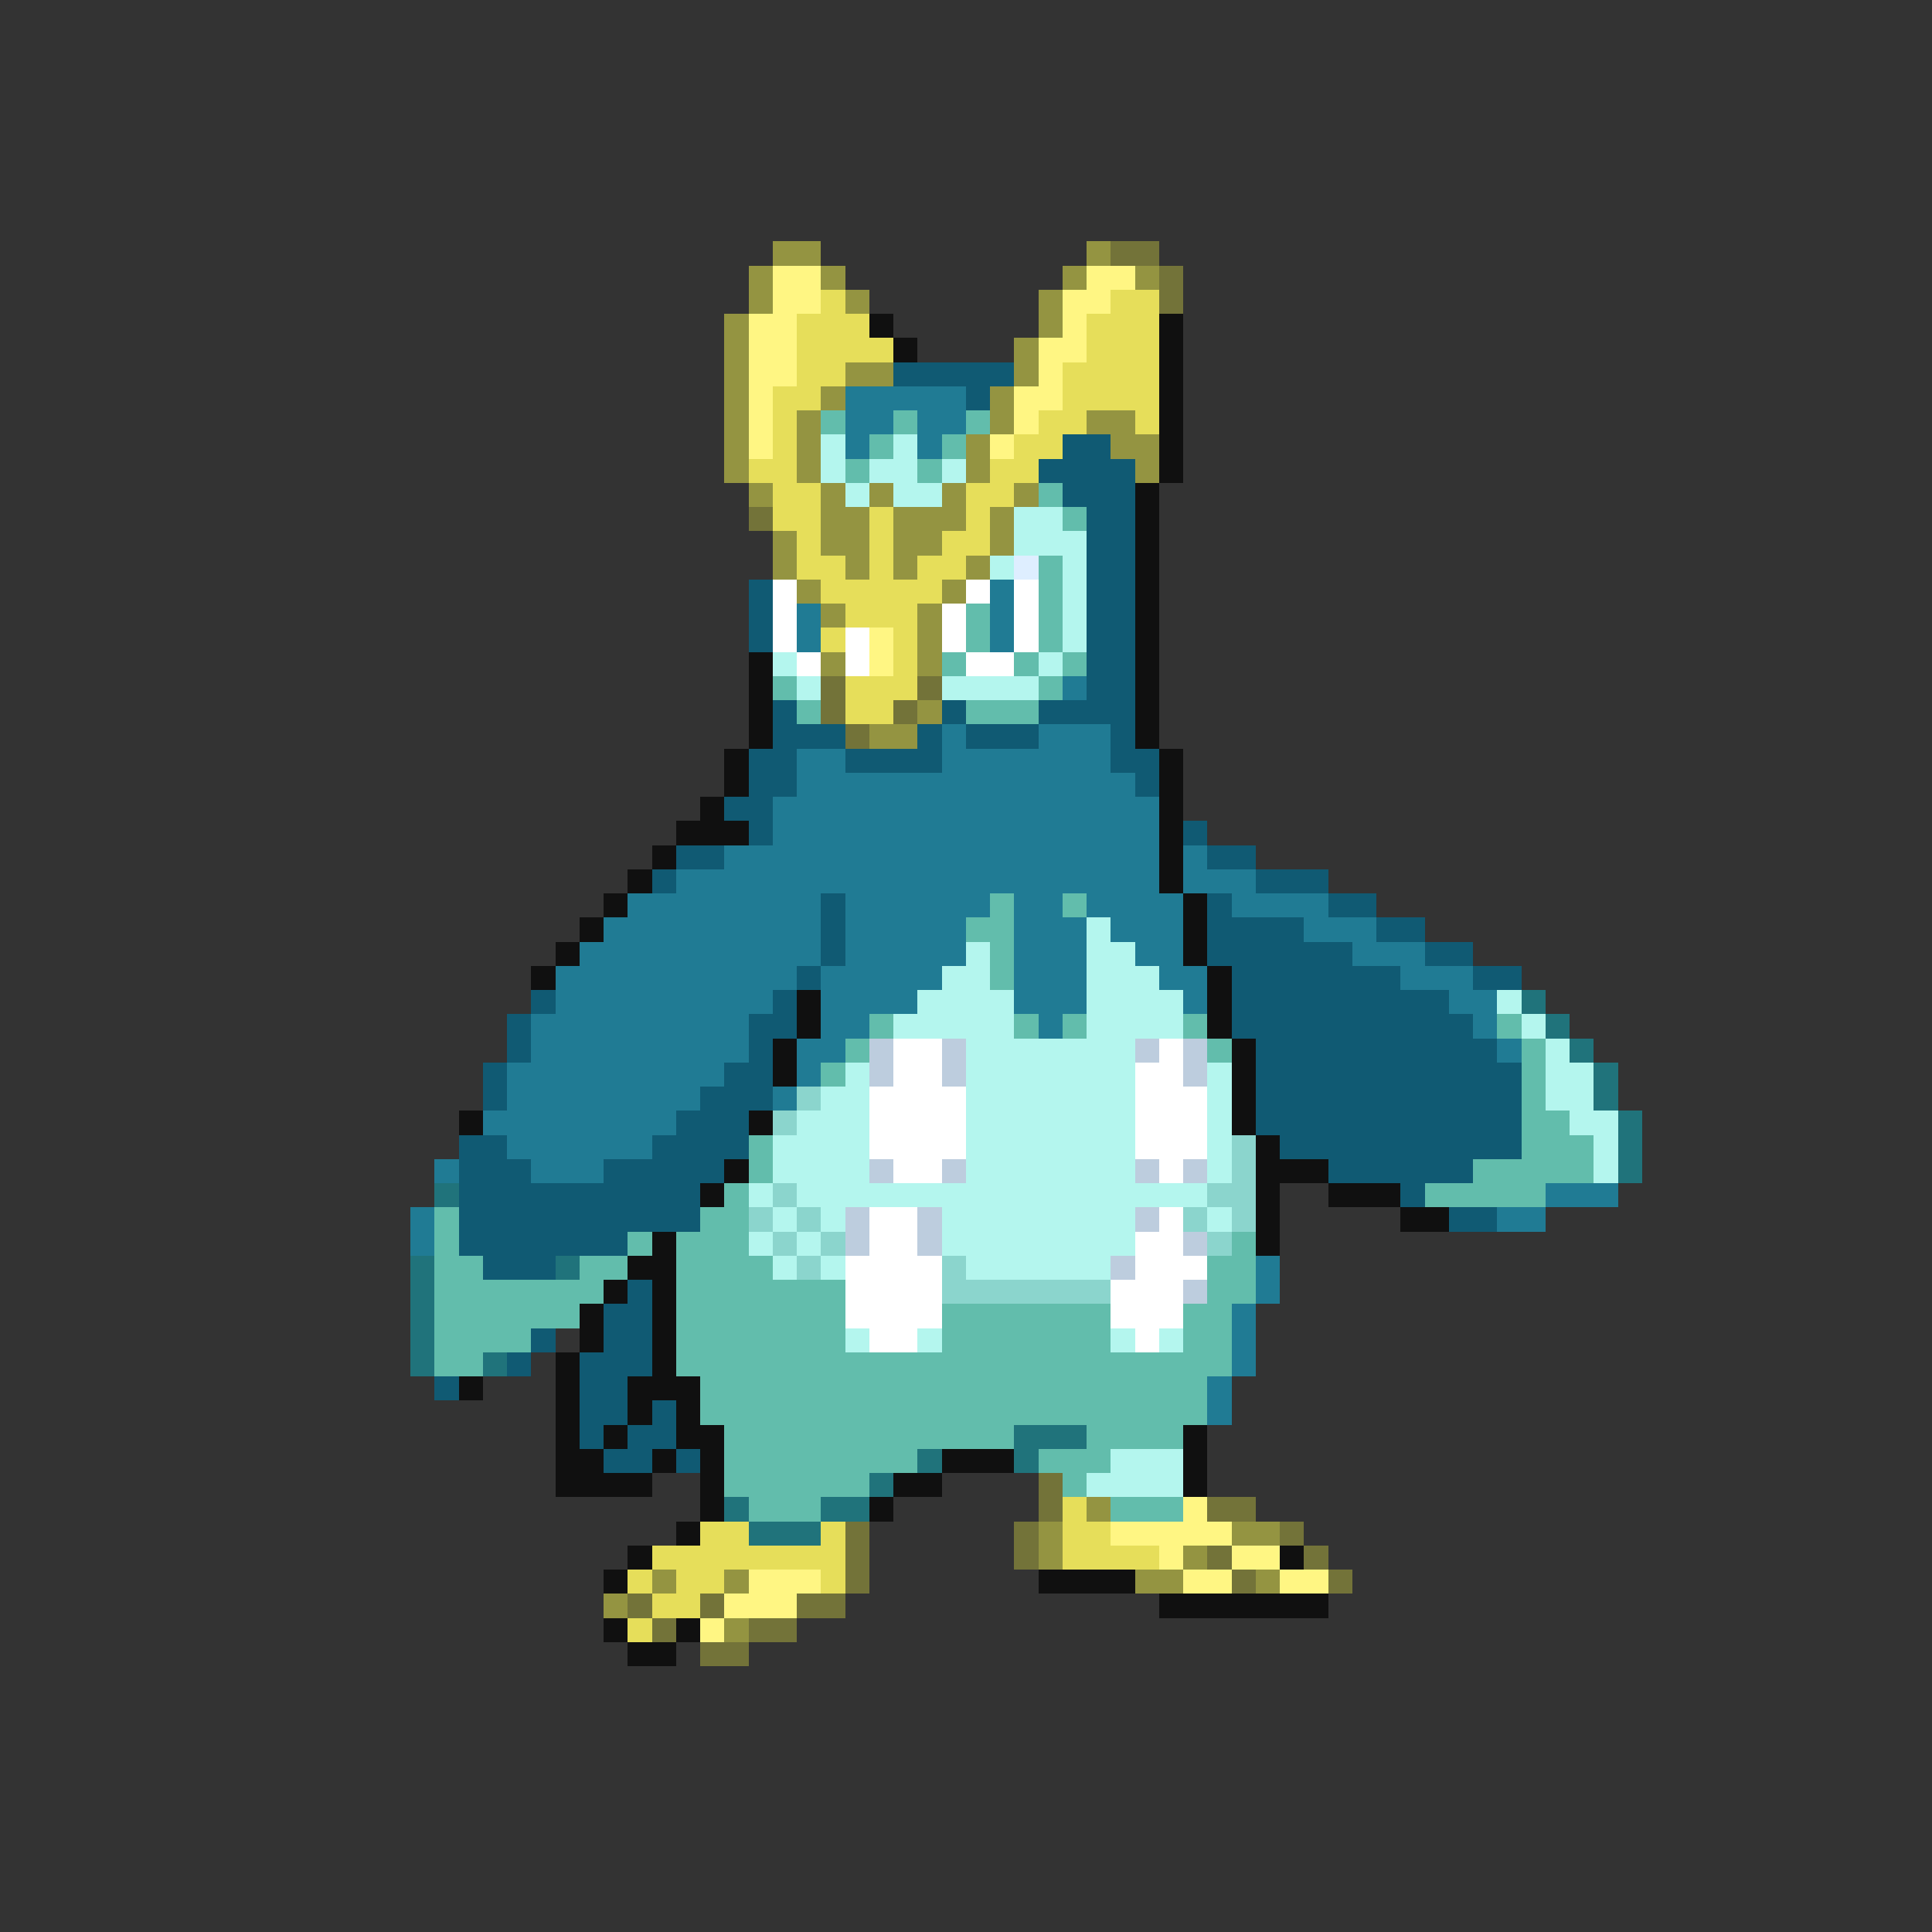 <svg xmlns="http://www.w3.org/2000/svg" viewBox="0 -0.5 80 80" shape-rendering="crispEdges">
<rect x="0" y="-0.5" width="80" height="80" fill="#333333" stroke="none"/>
<path stroke="#949441" d="M32 10h2M45 10h1M31 11h1M34 11h1M44 11h1M47 11h1M31 12h1M35 12h1M43 12h1M30 13h1M43 13h1M30 14h1M42 14h1M30 15h1M35 15h2M42 15h1M30 16h1M34 16h1M41 16h1M30 17h1M33 17h1M41 17h1M45 17h2M30 18h1M33 18h1M40 18h1M46 18h2M30 19h1M33 19h1M40 19h1M47 19h1M31 20h1M34 20h1M36 20h1M39 20h1M42 20h1M34 21h2M37 21h3M41 21h1M32 22h1M34 22h2M37 22h2M41 22h1M32 23h1M35 23h1M37 23h1M40 23h1M33 24h1M39 24h1M34 25h1M38 25h1M38 26h1M34 27h1M38 27h1M38 29h1M36 30h2M45 62h1M43 63h1M51 63h2M43 64h1M49 64h1M27 65h1M30 65h1M47 65h2M52 65h1M25 66h1M30 67h1" />
<path stroke="#737339" d="M46 10h2M48 11h1M48 12h1M31 21h1M34 28h1M38 28h1M34 29h1M37 29h1M35 30h1M43 61h1M43 62h1M50 62h2M35 63h1M42 63h1M53 63h1M35 64h1M42 64h1M50 64h1M54 64h1M35 65h1M51 65h1M55 65h1M26 66h1M29 66h1M33 66h2M27 67h1M31 67h2M29 68h2" />
<path stroke="#fff683" d="M32 11h2M45 11h2M32 12h2M44 12h2M31 13h2M44 13h1M31 14h2M43 14h2M31 15h2M43 15h1M31 16h1M42 16h2M31 17h1M42 17h1M31 18h1M41 18h1M36 26h1M36 27h1M49 62h1M46 63h5M48 64h1M51 64h2M31 65h3M49 65h2M53 65h2M30 66h3M29 67h1" />
<path stroke="#e6de5a" d="M34 12h1M46 12h2M33 13h3M45 13h3M33 14h4M45 14h3M33 15h2M44 15h4M32 16h2M44 16h4M32 17h1M43 17h2M47 17h1M32 18h1M42 18h2M31 19h2M41 19h2M32 20h2M40 20h2M32 21h2M36 21h1M40 21h1M33 22h1M36 22h1M39 22h2M33 23h2M36 23h1M38 23h2M34 24h5M35 25h3M34 26h1M37 26h1M37 27h1M35 28h3M35 29h2M44 62h1M29 63h2M34 63h1M44 63h2M27 64h8M44 64h4M26 65h1M28 65h2M34 65h1M27 66h2M26 67h1" />
<path stroke="#101010" d="M36 13h1M48 13h1M37 14h1M48 14h1M48 15h1M48 16h1M48 17h1M48 18h1M48 19h1M47 20h1M47 21h1M47 22h1M47 23h1M47 24h1M47 25h1M47 26h1M31 27h1M47 27h1M31 28h1M47 28h1M31 29h1M47 29h1M31 30h1M47 30h1M30 31h1M48 31h1M30 32h1M48 32h1M29 33h1M48 33h1M28 34h3M48 34h1M27 35h1M48 35h1M26 36h1M48 36h1M25 37h1M49 37h1M24 38h1M49 38h1M23 39h1M49 39h1M22 40h1M50 40h1M33 41h1M50 41h1M33 42h1M50 42h1M32 43h1M51 43h1M32 44h1M51 44h1M51 45h1M19 46h1M31 46h1M51 46h1M52 47h1M30 48h1M52 48h3M29 49h1M52 49h1M55 49h3M52 50h1M58 50h2M27 51h1M52 51h1M26 52h2M25 53h1M27 53h1M24 54h1M27 54h1M24 55h1M27 55h1M23 56h1M27 56h1M19 57h1M23 57h1M26 57h3M23 58h1M26 58h1M28 58h1M23 59h1M25 59h1M28 59h2M49 59h1M23 60h2M27 60h1M29 60h1M39 60h3M49 60h1M23 61h4M29 61h1M37 61h2M49 61h1M29 62h1M36 62h1M28 63h1M26 64h1M53 64h1M25 65h1M43 65h4M48 66h7M25 67h1M28 67h1M26 68h2" />
<path stroke="#105a73" d="M37 15h5M40 16h1M44 18h2M43 19h4M44 20h3M45 21h2M45 22h2M45 23h2M31 24h1M45 24h2M31 25h1M45 25h2M31 26h1M45 26h2M45 27h2M45 28h2M32 29h1M39 29h1M43 29h4M32 30h3M38 30h1M40 30h3M46 30h1M31 31h2M35 31h4M46 31h2M31 32h2M47 32h1M30 33h2M31 34h1M49 34h1M28 35h2M50 35h2M27 36h1M52 36h3M34 37h1M50 37h1M55 37h2M34 38h1M50 38h4M57 38h2M34 39h1M50 39h6M59 39h2M33 40h1M51 40h7M61 40h2M22 41h1M32 41h1M51 41h9M21 42h1M31 42h2M51 42h10M21 43h1M31 43h1M52 43h10M20 44h1M30 44h2M52 44h11M20 45h1M29 45h3M52 45h11M28 46h3M52 46h11M19 47h2M27 47h4M53 47h10M19 48h3M25 48h5M55 48h6M19 49h10M58 49h1M19 50h10M60 50h2M19 51h7M20 52h3M26 53h1M25 54h2M22 55h1M25 55h2M21 56h1M24 56h3M18 57h1M24 57h2M24 58h2M27 58h1M24 59h1M26 59h2M25 60h2M28 60h1" />
<path stroke="#207b94" d="M35 16h5M35 17h2M38 17h2M35 18h1M38 18h1M41 24h1M33 25h1M41 25h1M33 26h1M41 26h1M44 28h1M39 30h1M43 30h3M33 31h2M39 31h7M33 32h14M32 33h16M32 34h16M30 35h18M49 35h1M28 36h20M49 36h3M26 37h8M35 37h6M42 37h2M45 37h4M51 37h4M25 38h9M35 38h5M42 38h3M46 38h3M54 38h3M24 39h10M35 39h5M42 39h3M47 39h2M56 39h3M23 40h10M34 40h5M42 40h3M48 40h2M58 40h3M23 41h9M34 41h4M42 41h3M49 41h1M60 41h2M22 42h9M34 42h2M43 42h1M61 42h1M22 43h9M33 43h2M62 43h1M21 44h9M33 44h1M21 45h8M32 45h1M20 46h8M21 47h6M18 48h1M22 48h3M64 49h3M17 50h1M62 50h2M17 51h1M52 52h1M52 53h1M51 54h1M51 55h1M51 56h1M50 57h1M50 58h1" />
<path stroke="#62bdac" d="M34 17h1M37 17h1M40 17h1M36 18h1M39 18h1M35 19h1M38 19h1M43 20h1M44 21h1M43 23h1M43 24h1M40 25h1M43 25h1M40 26h1M43 26h1M39 27h1M42 27h1M44 27h1M32 28h1M43 28h1M33 29h1M40 29h3M41 37h1M44 37h1M40 38h2M41 39h1M41 40h1M36 42h1M42 42h1M44 42h1M49 42h1M62 42h1M35 43h1M50 43h1M63 43h1M34 44h1M63 44h1M63 45h1M63 46h2M31 47h1M63 47h3M31 48h1M61 48h5M30 49h1M59 49h5M18 50h1M29 50h2M18 51h1M26 51h1M28 51h3M51 51h1M18 52h2M24 52h2M28 52h4M50 52h2M18 53h7M28 53h7M50 53h2M18 54h6M28 54h7M39 54h7M49 54h2M18 55h4M28 55h7M39 55h7M49 55h2M18 56h2M28 56h23M29 57h21M29 58h21M30 59h12M45 59h4M30 60h8M43 60h3M30 61h6M44 61h1M31 62h3M46 62h3" />
<path stroke="#b4f6ee" d="M34 18h1M37 18h1M34 19h1M36 19h2M39 19h1M35 20h1M37 20h2M42 21h2M42 22h3M41 23h1M44 23h1M44 24h1M44 25h1M44 26h1M32 27h1M43 27h1M33 28h1M39 28h4M45 38h1M40 39h1M45 39h2M39 40h2M45 40h3M38 41h4M45 41h4M62 41h1M37 42h5M45 42h4M63 42h1M40 43h7M64 43h1M35 44h1M40 44h7M50 44h1M64 44h2M34 45h2M40 45h7M50 45h1M64 45h2M33 46h3M40 46h7M50 46h1M65 46h2M32 47h4M40 47h7M50 47h1M66 47h1M32 48h4M40 48h7M50 48h1M66 48h1M31 49h1M33 49h17M32 50h1M34 50h1M39 50h8M50 50h1M31 51h1M33 51h1M39 51h8M32 52h1M34 52h1M40 52h6M35 55h1M38 55h1M46 55h1M48 55h1M46 60h3M45 61h4" />
<path stroke="#deeeff" d="M42 23h1" />
<path stroke="#ffffff" d="M32 24h1M40 24h1M42 24h1M32 25h1M39 25h1M42 25h1M32 26h1M35 26h1M39 26h1M42 26h1M33 27h1M35 27h1M40 27h2M37 43h2M48 43h1M37 44h2M47 44h2M36 45h4M47 45h3M36 46h4M47 46h3M36 47h4M47 47h3M37 48h2M48 48h1M36 50h2M48 50h1M36 51h2M47 51h2M35 52h4M47 52h3M35 53h4M46 53h3M35 54h4M46 54h3M36 55h2M47 55h1" />
<path stroke="#20737b" d="M63 41h1M64 42h1M65 43h1M66 44h1M66 45h1M67 46h1M67 47h1M67 48h1M18 49h1M17 52h1M23 52h1M17 53h1M17 54h1M17 55h1M17 56h1M20 56h1M42 59h3M38 60h1M42 60h1M36 61h1M30 62h1M34 62h2M31 63h3" />
<path stroke="#bdcdde" d="M36 43h1M39 43h1M47 43h1M49 43h1M36 44h1M39 44h1M49 44h1M36 48h1M39 48h1M47 48h1M49 48h1M35 50h1M38 50h1M47 50h1M35 51h1M38 51h1M49 51h1M46 52h1M49 53h1" />
<path stroke="#8bd5cd" d="M33 45h1M32 46h1M51 47h1M51 48h1M32 49h1M50 49h2M31 50h1M33 50h1M49 50h1M51 50h1M32 51h1M34 51h1M50 51h1M33 52h1M39 52h1M39 53h7" />
</svg>